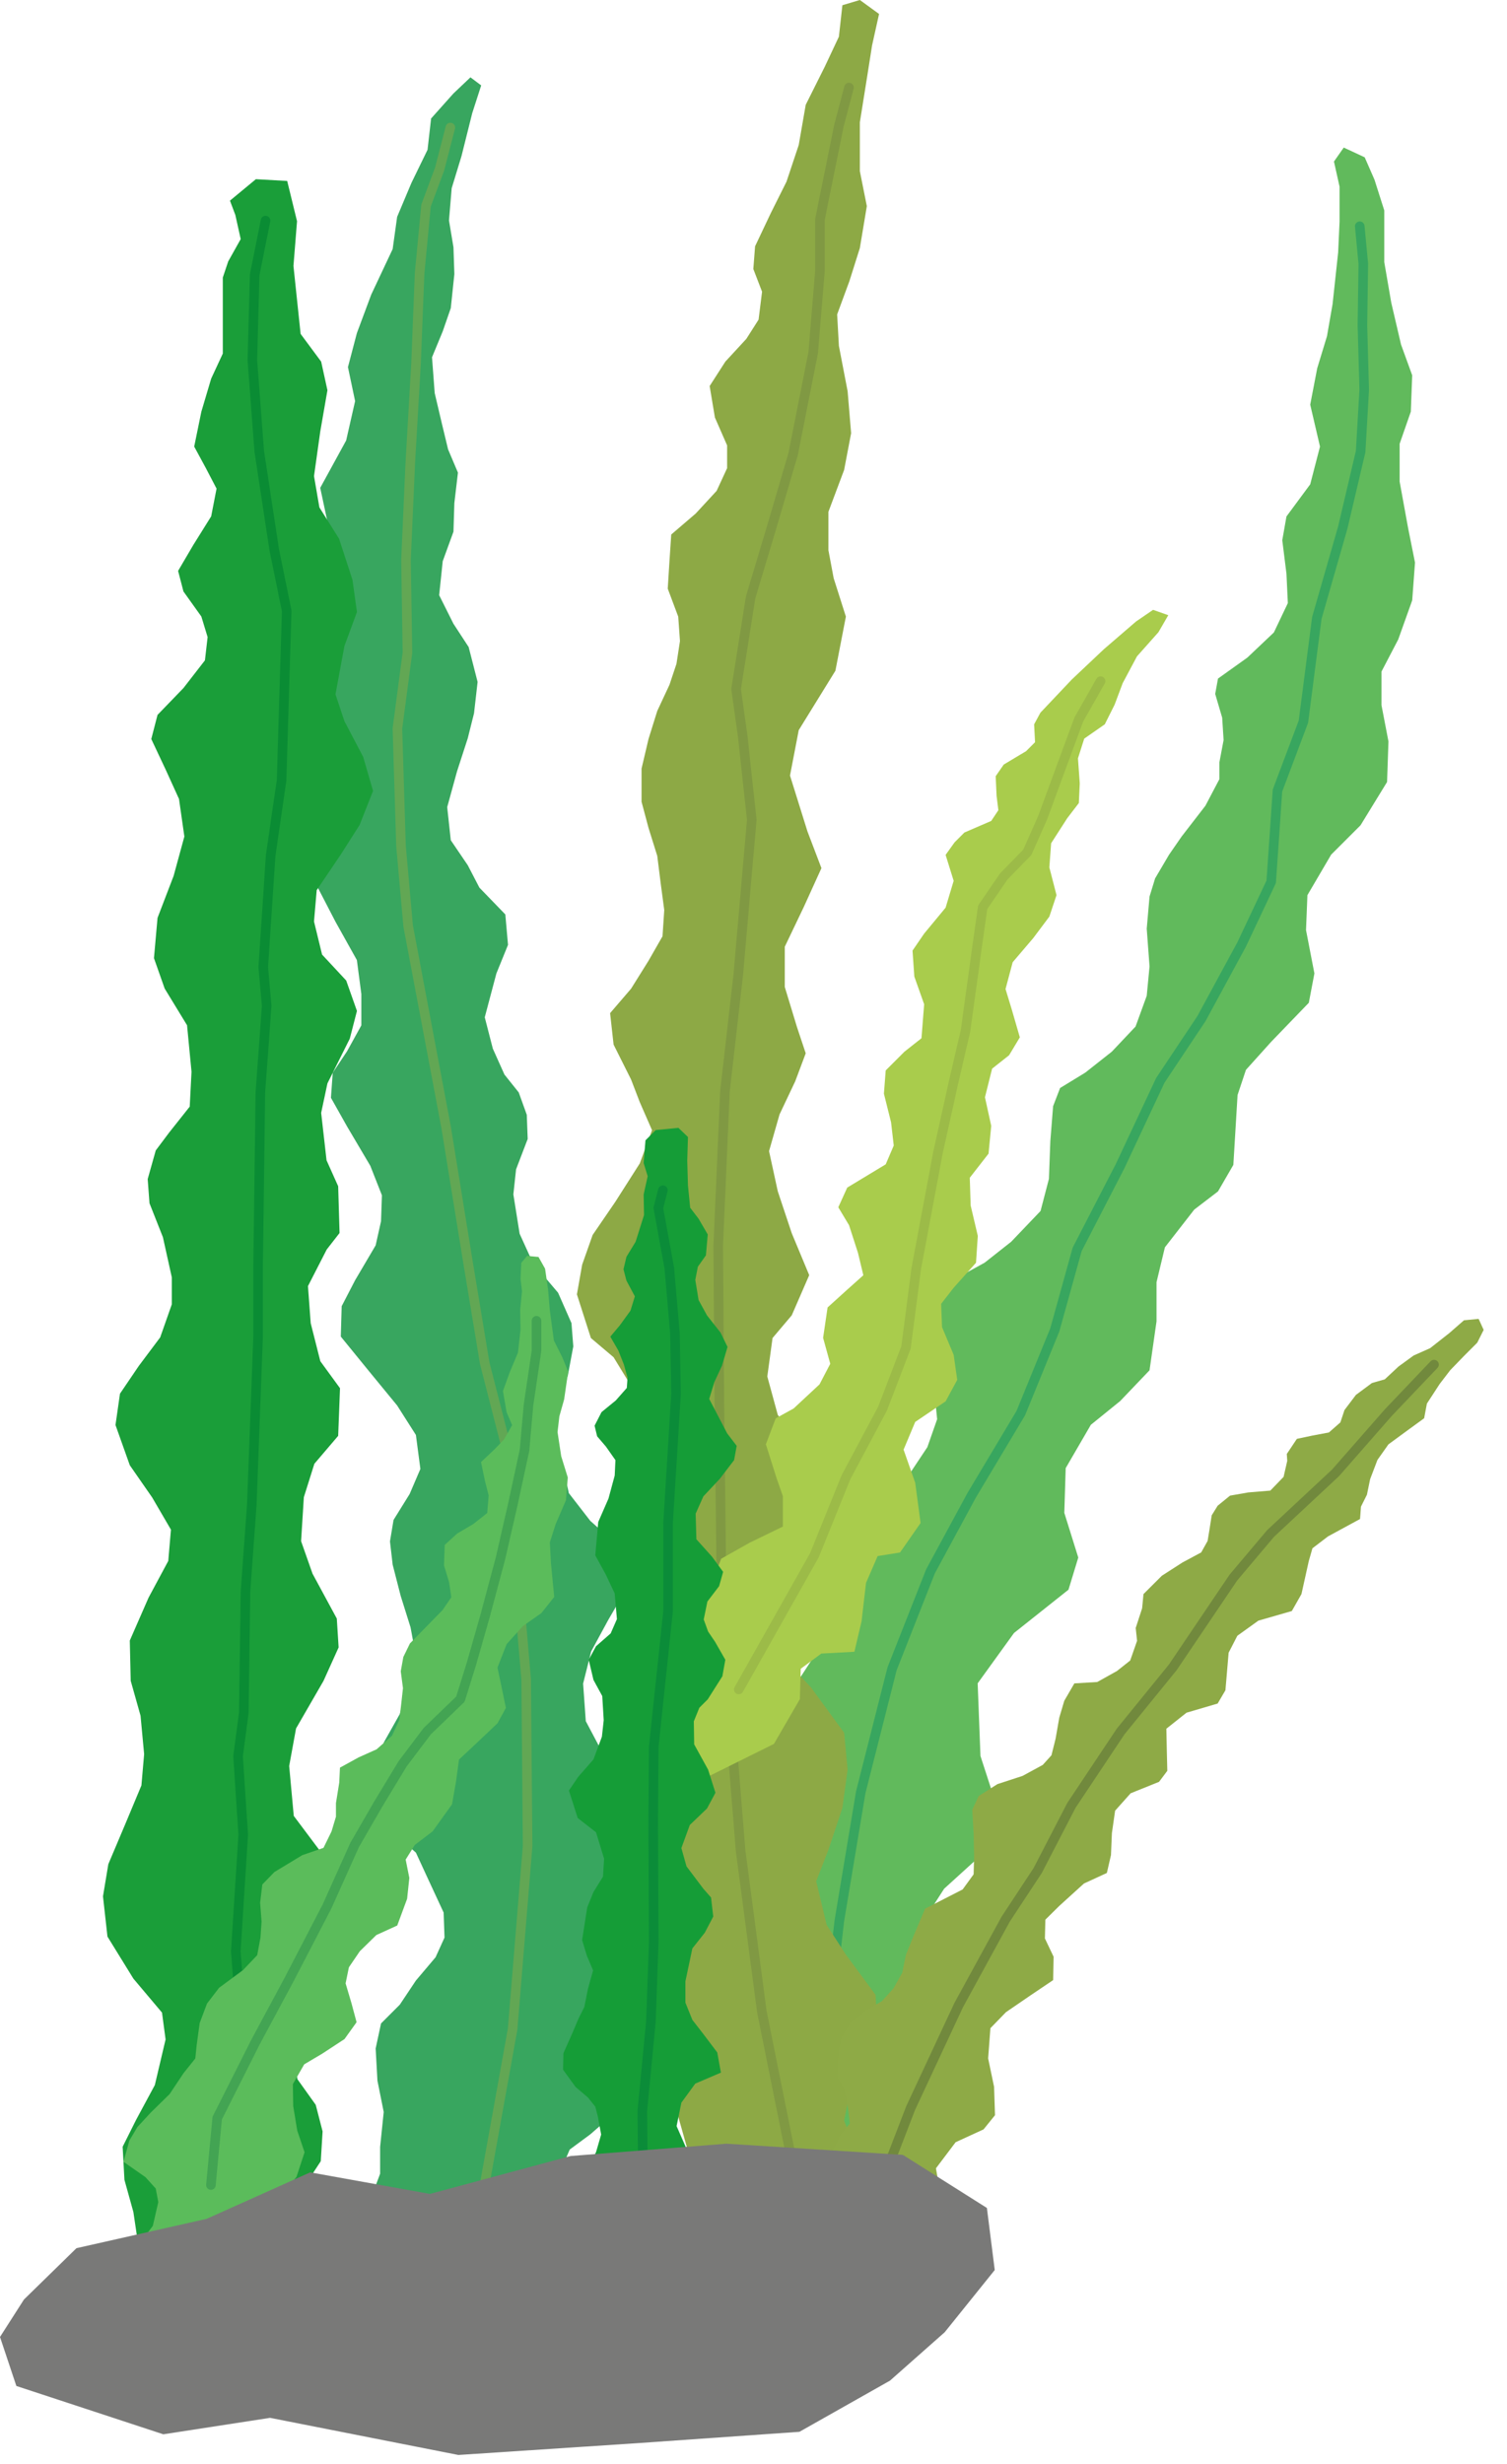<?xml version="1.0" encoding="UTF-8" standalone="no"?><!DOCTYPE svg PUBLIC "-//W3C//DTD SVG 1.1//EN" "http://www.w3.org/Graphics/SVG/1.1/DTD/svg11.dtd"><svg width="100%" height="100%" viewBox="0 0 63 103" version="1.1" xmlns="http://www.w3.org/2000/svg" xmlns:xlink="http://www.w3.org/1999/xlink" xml:space="preserve" xmlns:serif="http://www.serif.com/" style="fill-rule:evenodd;clip-rule:evenodd;stroke-linecap:round;stroke-linejoin:round;stroke-miterlimit:1.5;"><g id="_4big" serif:id="4big"><g><path d="M29.407,94.813l9.252,-0.14l-0.183,-1.474l0,-1.051l-0.876,-0.818l-0.525,-1.694l0.934,-1.635l1.402,-1.46l-0.234,-1.986l-0.525,-1.986l-0.234,-1.986l1.051,-1.636l1.928,-1.752l0.292,-1.636l-0.701,-2.161l-0.117,-3.037l1.519,-2.103l2.278,-1.811l0.409,-1.343l-0.584,-1.869l0.058,-1.869l1.052,-1.811l1.226,-0.993l1.227,-1.285l0.292,-2.044l0,-1.636l0.35,-1.46l1.227,-1.577l0.993,-0.76l0.642,-1.109l0.176,-2.921l0.35,-1.051l1.052,-1.169l1.577,-1.635l0.233,-1.227l-0.35,-1.81l0.058,-1.461l0.993,-1.694l1.227,-1.226l1.11,-1.811l0.058,-1.694l-0.292,-1.519l0,-1.401l0.701,-1.344l0.584,-1.635l0.117,-1.578l-0.292,-1.46l-0.351,-1.927l0,-1.577l0.468,-1.344l0.058,-1.519l-0.467,-1.285l-0.409,-1.752l-0.292,-1.694l0,-2.161l-0.409,-1.285l-0.409,-0.935l-0.876,-0.408l-0.409,0.584l0.234,1.051l0,1.46l-0.059,1.285l-0.233,2.162l-0.234,1.343l-0.409,1.343l-0.292,1.519l0.409,1.752l-0.409,1.577l-0.993,1.344l-0.175,0.993l0.175,1.402l0.058,1.226l-0.584,1.227l-1.109,1.051l-1.227,0.877l-0.117,0.642l0.292,0.993l0.059,0.935l-0.176,0.934l0,0.701l-0.584,1.11l-0.993,1.285l-0.525,0.759l-0.585,0.993l-0.233,0.76l-0.117,1.343l0.117,1.577l-0.117,1.227l-0.467,1.285l-0.993,1.051l-1.11,0.876l-1.052,0.643l-0.292,0.759l-0.116,1.461l-0.059,1.577l-0.35,1.343l-1.227,1.285l-1.11,0.876l-1.168,0.643l-0.759,0.876l-0.701,1.11l0.175,1.402l0.351,1.343l0.116,1.168l-0.409,1.168l-0.7,1.052l-0.877,0.759l-1.226,0.935l-1.052,1.226l-0.409,2.629l0.176,1.11l-0.584,0.934l-0.877,1.344l-0.759,0.876l-0.526,0.584l-1.109,1.46l-0.117,1.577l0.467,1.052l0.584,0.876l0.467,1.11l0.059,1.869l-0.818,1.518l-1.11,1.461l-0.759,1.285l-0.35,1.577l0.7,2.219l0.468,2.045l-0.292,2.336l-0.717,2.49Z" style="fill:#61ba5c;"/><path d="M33.554,93.529l0.785,-6.691l0.748,-6.542l0.897,-5.383l1.309,-5.159l1.607,-4.075l1.72,-3.177l2.056,-3.439l1.42,-3.477l0.935,-3.365l1.794,-3.476l1.683,-3.589l1.719,-2.579l1.682,-3.103l1.234,-2.617l0.262,-3.813l1.084,-2.878l0.561,-4.337l1.084,-3.775l0.747,-3.178l0.15,-2.579l-0.075,-2.692l0.037,-2.579l-0.149,-1.57" style="fill:none;stroke:#38a65f;stroke-width:0.4px;"/></g><g><path d="M38.659,94.64l-0.23,-2.351l-1.533,-1.752l-1.242,-0.95l-0.365,-0.949l0.365,-1.825l1.022,-2.118l-0.073,-1.314l-1.241,-1.679l-0.803,-1.241l-0.438,-1.826l0.511,-1.314l0.584,-1.752l0.219,-1.606l-0.146,-1.534l-1.387,-1.898l-1.022,-1.095l-0.219,-1.388l0.438,-1.533l0.438,-1.241l0.584,-1.46l0.146,-1.68l-0.657,-1.533l-1.095,-1.46l-0.438,-1.606l0.219,-1.607l0.803,-0.949l0.73,-1.679l-0.73,-1.753l-0.584,-1.752l-0.365,-1.679l0.438,-1.533l0.657,-1.388l0.438,-1.168l-0.365,-1.095l-0.511,-1.679l0,-1.68l0.803,-1.679l0.73,-1.606l-0.584,-1.534l-0.73,-2.336l0.365,-1.898l1.533,-2.483l0.438,-2.263l-0.511,-1.607l-0.219,-1.168l0,-1.606l0.657,-1.752l0.292,-1.534l-0.146,-1.752l-0.365,-1.898l-0.073,-1.315l0.511,-1.387l0.438,-1.387l0.292,-1.752l-0.292,-1.461l0,-2.044l0.292,-1.825l0.219,-1.388l0.292,-1.314l-0.803,-0.584l-0.73,0.219l-0.146,1.314l-0.584,1.242l-0.803,1.606l-0.292,1.679l-0.511,1.533l-0.657,1.315l-0.657,1.387l-0.073,0.949l0.365,0.949l-0.146,1.168l-0.512,0.804l-0.876,0.949l-0.657,1.022l0.219,1.314l0.511,1.168l0,0.95l-0.438,0.949l-0.876,0.949l-1.022,0.876l-0.073,1.095l-0.073,1.168l0.438,1.169l0.073,1.022l-0.146,0.949l-0.292,0.876l-0.511,1.095l-0.365,1.169l-0.292,1.241l0,1.387l0.292,1.095l0.365,1.169l0.146,1.168l0.146,1.095l-0.073,1.095l-0.584,1.022l-0.73,1.169l-0.877,1.022l0.146,1.314l0.731,1.46l0.365,0.949l0.511,1.169l-0.511,1.387l-1.023,1.606l-0.949,1.387l-0.438,1.242l-0.219,1.241l0.584,1.825l0.949,0.803l0.804,1.315l0.331,0.827l0.113,0.748l-0.075,1.383l-0.187,1.196l-0.561,1.047l-0.336,0.71l-0.412,0.636l0.113,0.86l0,0.598l0.224,0.86l0.336,0.672l0.486,0.486l-0.037,1.01l-0.187,1.57l-0.187,1.009l-0.187,0.897l0,1.683l0.262,1.233l0.448,1.159l0.412,0.897l0.635,0.823l0.748,1.196l0.598,1.047l-0.336,1.009l-0.412,1.084l-0.56,1.383l-0.038,1.084l0.15,1.047l0.299,1.122l0.187,0.897l0.486,1.719l0.448,1.122l0.15,1.159l0.037,0.897l0.15,1.009l-0.112,0.673l9.218,-0.158Z" style="fill:#8da945;"/><path d="M33.343,91.509l-1.495,-7.43l-0.888,-6.729l-0.421,-5.233l-0.374,-5.374l-0.093,-8.271l-0.047,-6.402l0.281,-6.448l0.56,-4.907l0.561,-6.448l-0.374,-3.458l-0.28,-2.01l0.607,-3.831l0.841,-2.804l0.935,-3.178l0.841,-4.252l0.28,-3.411l0,-2.15l0.795,-3.925l0.42,-1.589" style="fill:none;stroke:#809943;stroke-width:0.4px;"/></g><g><path d="M13.387,94.784l10.729,-0.075l-0.15,-1.009l-0.523,-1.571l-0.075,-1.233l0.449,-1.047l0.859,-0.635l0.86,-0.748l0.561,-0.972l0.336,-1.009l-0.187,-1.421l-0.486,-0.822l-0.56,-1.383l-0.374,-1.234l0.598,-1.458l0.561,-1.383l0.336,-1.084l-0.261,-1.832l-0.412,-1.271l-0.486,-1.383l-0.673,-1.271l-0.112,-1.57l0.337,-1.346l0.71,-1.308l0.673,-1.159l0.075,-1.234l-0.449,-0.822l-1.047,-0.935l-0.897,-1.159l-0.224,-1.047l-0.449,-1.158l0.187,-1.159l0.449,-1.57l0.224,-1.197l-0.075,-0.972l-0.56,-1.271l-1.047,-1.233l-0.561,-1.234l-0.262,-1.645l0.113,-1.046l0.486,-1.271l-0.038,-1.01l-0.336,-0.934l-0.598,-0.748l-0.486,-1.084l-0.337,-1.309l0.486,-1.831l0.486,-1.197l-0.112,-1.271l-1.084,-1.121l-0.486,-0.935l-0.71,-1.046l-0.15,-1.383l0.411,-1.496l0.449,-1.383l0.262,-1.047l0.149,-1.308l-0.374,-1.458l-0.635,-0.972l-0.598,-1.196l0.149,-1.421l0.449,-1.233l0.037,-1.197l0.15,-1.271l-0.412,-0.972l-0.261,-1.084l-0.299,-1.271l-0.112,-1.495l0.448,-1.084l0.337,-0.972l0.149,-1.421l-0.037,-1.121l-0.187,-1.122l0.112,-1.345l0.411,-1.346l0.449,-1.795l0.374,-1.158l-0.449,-0.337l-0.71,0.673l-0.935,1.047l-0.149,1.308l-0.673,1.383l-0.598,1.421l-0.187,1.346l-0.897,1.906l-0.599,1.608l-0.373,1.42l0.299,1.421l-0.374,1.645l-1.084,1.981l0.374,1.757l0.261,1.42l-0.523,1.645l-0.673,1.084l-0.411,1.047l0.037,1.196l1.047,1.458l-0.112,1.72l-0.075,1.719l-0.374,1.309l0,1.682l1.084,2.094l0.897,1.607l0.187,1.421l0,1.308l-0.598,1.084l-0.598,0.897l-0.075,1.047l0.673,1.196l0.972,1.645l0.486,1.234l-0.037,1.084l-0.225,1.009l-0.859,1.458l-0.561,1.084l-0.037,1.271l1.158,1.421l1.197,1.458l0.785,1.233l0.187,1.421l-0.449,1.047l-0.673,1.084l-0.149,0.897l0.112,0.972l0.336,1.308l0.411,1.309l0.187,1.009l-0.374,1.645l-0.261,0.972l-0.673,1.196l-0.224,1.346l0.074,1.346l0.486,1.009l1.01,0.897l0.448,0.972l0.711,1.533l0.037,1.046l-0.374,0.823l-0.822,0.972l-0.673,1.009l-0.785,0.785l-0.225,1.047l0.075,1.346l0.262,1.308l-0.15,1.458l0,1.121l-0.448,1.197l-0.935,0.785l-0.822,0.71l-0.299,1.234" style="fill:#38a65f;"/><path d="M20.173,91.79l1.256,-6.968l0.628,-7.656l-0.06,-6.968l-0.837,-9.719l-0.897,-3.5l-0.688,-4.156l-0.927,-5.713l-1.585,-8.403l-0.299,-3.35l-0.15,-4.904l0.419,-3.17l-0.06,-3.888l0.179,-4.038l0.24,-4.156l0.149,-3.769l0.269,-2.841l0.568,-1.525l0.449,-1.735" style="fill:none;stroke:#62a754;stroke-width:0.4px;"/></g><g><path d="M4.931,94.775l6.986,0.077l-0.191,-0.9l-0.134,-0.765l0.459,-0.957l0.746,-0.957l0.613,-0.938l0.076,-1.244l-0.287,-1.111l-0.765,-1.071l-0.421,-2.565l0.287,-1.589l1.282,-1.206l0.517,-1.378l-0.115,-1.359l-0.555,-1.378l-1.148,-1.531l-0.192,-2.086l0.287,-1.57l1.149,-1.99l0.631,-1.397l-0.076,-1.206l-1.015,-1.876l-0.478,-1.359l0.115,-1.837l0.44,-1.398l0.995,-1.167l0.077,-1.991l-0.823,-1.129l-0.402,-1.589l-0.115,-1.55l0.785,-1.531l0.536,-0.689l-0.058,-1.955l-0.486,-1.084l-0.225,-1.982l0.262,-1.233l0.935,-1.87l0.299,-1.158l-0.449,-1.271l-1.009,-1.085l-0.337,-1.383l0.112,-1.308l1.01,-1.495l0.785,-1.234l0.561,-1.421l-0.412,-1.42l-0.785,-1.495l-0.373,-1.122l0.373,-2.019l0.524,-1.42l-0.187,-1.346l-0.561,-1.72l-0.822,-1.308l-0.225,-1.308l0.262,-1.869l0.299,-1.72l-0.262,-1.196l-0.859,-1.159l-0.299,-2.841l0.149,-1.869l-0.411,-1.683l-1.309,-0.074l-1.084,0.897l0.225,0.598l0.224,1.009l-0.523,0.935l-0.225,0.673l0,3.177l-0.486,1.047l-0.411,1.383l-0.299,1.458l0.486,0.897l0.449,0.86l-0.225,1.159l-0.747,1.196l-0.636,1.084l0.224,0.86l0.748,1.047l0.262,0.86l-0.112,0.972l-0.898,1.158l-1.084,1.122l-0.261,1.009l0.598,1.271l0.561,1.234l0.224,1.57l-0.449,1.645l-0.673,1.757l-0.149,1.682l0.448,1.271l0.935,1.533l0.187,1.944l-0.075,1.458l-0.86,1.084l-0.56,0.747l-0.337,1.197l0.075,1.009l0.561,1.42l0.373,1.683l0,1.121l-0.486,1.383l-0.897,1.197l-0.785,1.158l-0.187,1.309l0.598,1.682l0.935,1.346l0.785,1.346l-0.112,1.308l-0.823,1.533l-0.785,1.794l0.038,1.682l0.411,1.458l0.15,1.608l-0.113,1.308l-0.672,1.608l-0.711,1.682l-0.224,1.346l0.187,1.682l1.084,1.757l1.196,1.42l0.15,1.122l-0.449,1.906l-0.785,1.458l-0.561,1.122l0.075,1.383l0.374,1.346l0.15,1.009l-0.3,0.785l-0.495,0.52Z" style="fill:#1a9e39;"/><path d="M8.732,92.599l0.335,-3.924l0.981,-4.617l-0.191,-2.488l0.311,-4.881l-0.216,-3.278l0.24,-1.818l0.071,-5.072l0.264,-3.637l0.263,-7.01l0,-2.99l0.095,-7.226l0.264,-3.612l-0.144,-1.627l0.311,-4.666l0.455,-3.134l0.215,-7.082l-0.526,-2.583l-0.622,-4.092l-0.288,-3.804l0.096,-3.564l0.455,-2.273" style="fill:none;stroke:#0a8c34;stroke-width:0.4px;"/></g><path d="M36.379,92.651l1.46,-4.091l2.129,-4.259l2.129,-3.373l1.723,-3.78l1.962,-2.871l2.225,-3.254l2.751,-3.637l2.058,-2.655l2.129,-2.417l1.842,-1.914l1.46,-1.579l1.627,-1.698l1.268,-1.221" style="fill:none;stroke:#71893d;stroke-width:0.4px;"/></g><g id="_4small" serif:id="4small"><g><path d="M38.916,94.786l-0.23,-0.555l0.268,-0.325l0.479,-0.44l0.038,-0.709l-0.153,-1.033l-0.191,-1.091l0.823,-1.091l1.167,-0.536l0.479,-0.593l-0.039,-1.187l-0.248,-1.187l0.095,-1.263l0.651,-0.67l1.034,-0.708l0.938,-0.632l0.019,-0.976l-0.364,-0.765l0.019,-0.785l0.581,-0.574l1.033,-0.938l0.957,-0.44l0.172,-0.747l0.039,-0.919l0.134,-0.937l0.65,-0.728l1.187,-0.478l0.345,-0.46l-0.02,-0.823l-0.019,-0.938l0.842,-0.669l1.302,-0.383l0.325,-0.555l0.134,-1.57l0.364,-0.708l0.88,-0.632l1.398,-0.402l0.402,-0.708l0.306,-1.378l0.153,-0.536l0.651,-0.497l1.34,-0.728l0.038,-0.516l0.249,-0.498l0.134,-0.651l0.306,-0.804l0.459,-0.65l0.862,-0.632l0.631,-0.459l0.115,-0.613l0.536,-0.823l0.44,-0.574l0.555,-0.574l0.574,-0.575l0.268,-0.535l-0.21,-0.46l-0.613,0.058l-0.612,0.535l-0.804,0.632l-0.689,0.306l-0.632,0.46l-0.574,0.536l-0.536,0.153l-0.67,0.497l-0.478,0.632l-0.172,0.517l-0.479,0.421l-0.708,0.134l-0.632,0.134l-0.421,0.631l0.019,0.288l-0.153,0.669l-0.555,0.575l-0.919,0.076l-0.765,0.134l-0.517,0.421l-0.249,0.402l-0.096,0.613l-0.076,0.459l-0.268,0.479l-0.785,0.421l-0.861,0.555l-0.766,0.765l-0.057,0.594l-0.268,0.823l0.057,0.536l-0.287,0.823l-0.555,0.44l-0.823,0.459l-0.957,0.058l-0.421,0.727l-0.21,0.708l-0.154,0.881l-0.172,0.689l-0.363,0.402l-0.843,0.459l-1.052,0.344l-0.785,0.498l-0.268,0.574l0.057,1.015l0.02,0.976l-0.02,0.708l-0.459,0.632l-0.746,0.382l-0.823,0.421l-0.479,1.13l-0.325,0.804l-0.153,0.746l-0.364,0.651l-0.486,0.536l-0.67,0.383l-0.651,0.535l-0.402,0.69l-0.096,0.669l-0.057,0.823l0.325,0.632l0.134,0.747l0.077,0.631l-0.402,0.498l-0.325,0.689l-0.479,0.555l-0.498,0.689l-0.134,0.459l-0.019,0.747l0.115,0.517l0.038,0.516l-0.325,0.632l-0.306,0.517l5.724,0.21Z" style="fill:#8eaa46;"/><path d="M36.465,92.281l1.603,-4.163l2.01,-4.307l1.962,-3.588l1.339,-2.034l1.412,-2.727l2.057,-3.087l2.178,-2.679l2.536,-3.756l1.555,-1.843l2.718,-2.536l2.201,-2.512l1.914,-2.01" style="fill:none;stroke:#71893d;stroke-width:0.4px;"/></g><g><path d="M28.989,72.556l-0.078,2.047l3.443,-1.71l1.084,-1.87l0.037,-1.271l0.86,-0.635l1.383,-0.075l0.299,-1.271l0.187,-1.607l0.486,-1.122l0.935,-0.149l0.86,-1.234l-0.225,-1.682l-0.486,-1.383l0.486,-1.159l1.271,-0.86l0.486,-0.897l-0.149,-1.047l-0.486,-1.159l-0.038,-0.972l0.524,-0.673l0.934,-1.046l0.075,-1.122l-0.299,-1.271l-0.037,-1.159l0.785,-1.009l0.112,-1.159l-0.262,-1.196l0.299,-1.196l0.71,-0.561l0.449,-0.748l-0.336,-1.159l-0.262,-0.86l0.299,-1.121l0.86,-1.009l0.673,-0.898l0.299,-0.897l-0.299,-1.159l0.074,-1.009l0.673,-1.047l0.486,-0.635l0.038,-0.823l-0.075,-1.046l0.262,-0.823l0.859,-0.598l0.412,-0.822l0.336,-0.897l0.598,-1.122l0.897,-1.009l0.412,-0.711l-0.636,-0.224l-0.71,0.486l-1.346,1.159l-1.346,1.271l-1.308,1.383l-0.262,0.486l0.038,0.748l-0.374,0.374l-0.935,0.56l-0.336,0.486l0.037,0.823l0.075,0.598l-0.299,0.449l-1.122,0.485l-0.411,0.412l-0.374,0.523l0.337,1.084l-0.337,1.122l-0.897,1.084l-0.486,0.71l0.075,1.084l0.411,1.159l-0.112,1.421l-0.71,0.56l-0.785,0.785l-0.075,0.972l0.299,1.197l0.112,0.971l-0.336,0.785l-1.608,0.972l-0.374,0.823l0.449,0.748l0.374,1.158l0.224,0.935l-0.71,0.635l-0.785,0.711l-0.187,1.271l0.299,1.084l-0.449,0.86l-1.084,1.009l-0.747,0.411l-0.412,1.084l0.449,1.421l0.262,0.748l0,1.271l-1.384,0.672l-1.196,0.673l-0.486,1.271l-0.374,1.271l0,0.935l0.15,1.047l-0.411,1.121l-0.524,0.785l0.486,0.972Z" style="fill:#a9cc4c;"/><path d="M30.884,70.618l3.163,-5.612l1.316,-3.254l1.531,-2.871l0.981,-2.56l0.43,-3.302l0.91,-4.856l0.669,-3.015l0.479,-2.058l0.478,-3.469l0.24,-1.698l0.885,-1.292l0.981,-1.005l0.646,-1.46l0.694,-1.89l0.813,-2.201l0.909,-1.603" style="fill:none;stroke:#9cbb48;stroke-width:0.4px;"/></g><g><path d="M24.595,94.764l3.844,-0.046l-0.031,-0.49l-0.337,-0.291l0,-0.444l0.276,-0.613l0.459,-0.505l0.49,-0.567l0.337,-0.505l-0.306,-0.873l-0.613,-0.581l-0.429,-0.98l0.2,-0.98l0.581,-0.797l1.072,-0.459l-0.153,-0.842l-0.566,-0.75l-0.475,-0.613l-0.291,-0.72l0,-0.888l0.291,-1.378l0.52,-0.658l0.353,-0.674l-0.092,-0.796l-0.322,-0.368l-0.704,-0.934l-0.214,-0.765l0.352,-0.965l0.719,-0.689l0.353,-0.658l-0.307,-0.965l-0.582,-1.057l-0.015,-0.964l0.23,-0.567l0.352,-0.352l0.612,-0.965l0.123,-0.689l-0.429,-0.75l-0.291,-0.429l-0.183,-0.505l0.153,-0.75l0.49,-0.643l0.168,-0.597l-0.459,-0.628l-0.659,-0.735l-0.03,-1.072l0.321,-0.72l0.689,-0.735l0.597,-0.781l0.108,-0.597l-0.398,-0.52l-0.399,-0.766l-0.352,-0.674l0.215,-0.704l0.321,-0.689l0.23,-0.781l-0.291,-0.597l-0.567,-0.72l-0.352,-0.643l-0.138,-0.842l0.108,-0.551l0.336,-0.475l0.077,-0.873l-0.383,-0.658l-0.352,-0.46l-0.092,-0.934l-0.03,-1.026l0.03,-0.995l-0.398,-0.383l-0.949,0.092l-0.429,0.429l-0.077,0.949l0.169,0.552l-0.169,0.765l0.016,0.858l-0.352,1.117l-0.383,0.628l-0.123,0.521l0.123,0.474l0.352,0.659l-0.184,0.597l-0.444,0.613l-0.398,0.474l0.337,0.582l0.23,0.582l0.153,0.551l-0.031,0.429l-0.459,0.521l-0.598,0.489l-0.29,0.567l0.107,0.444l0.367,0.429l0.398,0.566l-0.03,0.643l-0.261,0.965l-0.428,0.98l-0.123,1.393l0.444,0.812l0.368,0.781l0.092,1.072l-0.261,0.597l-0.612,0.536l-0.306,0.566l0.199,0.843l0.367,0.673l0.061,1.011l-0.076,0.689l-0.352,0.949l-0.643,0.735l-0.383,0.567l0.367,1.148l0.766,0.597l0.337,1.103l-0.046,0.75l-0.398,0.643l-0.261,0.643l-0.214,1.363l0.199,0.658l0.26,0.613l-0.214,0.766l-0.153,0.765l-0.245,0.49l-0.26,0.613l-0.368,0.826l-0.015,0.69l0.52,0.719l0.521,0.444l0.306,0.383l0.107,0.413l0.138,0.751l-0.214,0.735l-0.199,0.398l-0.276,0.582l-0.214,0.582l-0.107,0.658l0.229,0.735l0.077,0.781l0.168,1.072Z" style="fill:#159d37;"/><path d="M26.899,92.767l-0.048,-4.522l0.359,-3.732l0.12,-3.35l-0.024,-5.024l0.024,-3.134l0.598,-5.646l0,-3.685l0.335,-5.431l-0.048,-2.536l-0.239,-2.727l-0.455,-2.488l0.191,-0.742" style="fill:none;stroke:#0b8c39;stroke-width:0.4px;"/></g><g><path d="M4.985,94.801l6.661,0.076l-0.291,-0.796l-0.352,-0.704l0.214,-0.98l0.613,-0.705l0.566,-0.704l0.337,-1.026l-0.306,-0.903l-0.169,-1.026l-0.015,-0.919l0.475,-0.827l0.75,-0.444l0.934,-0.612l0.505,-0.705l-0.214,-0.796l-0.245,-0.827l0.138,-0.673l0.459,-0.674l0.689,-0.674l0.873,-0.398l0.413,-1.118l0.092,-0.873l-0.153,-0.765l0.383,-0.613l0.744,-0.566l0.812,-1.133l0.168,-0.965l0.123,-0.903l0.735,-0.689l0.873,-0.827l0.352,-0.643l-0.184,-0.888l-0.168,-0.797l0.382,-0.98l0.674,-0.75l0.781,-0.551l0.536,-0.674l-0.138,-1.409l-0.046,-0.872l0.245,-0.766l0.429,-0.995l0.076,-0.95l-0.275,-0.888l-0.153,-1.01l0.076,-0.659l0.199,-0.704l0.169,-1.164l-0.245,-0.597l-0.352,-0.704l-0.169,-1.256l-0.076,-0.888l-0.123,-0.857l-0.275,-0.49l-0.475,-0.046l-0.245,0.291l-0.031,0.673l0.061,0.521l-0.076,0.766l0.015,0.826l-0.107,0.965l-0.352,0.842l-0.276,0.766l0.153,0.888l0.23,0.536l-0.337,0.597l-0.398,0.413l-0.566,0.536l0.168,0.797l0.153,0.597l-0.061,0.735l-0.582,0.459l-0.674,0.398l-0.52,0.475l-0.031,0.857l0.214,0.705l0.092,0.628l-0.367,0.535l-0.705,0.72l-0.658,0.674l-0.276,0.566l-0.107,0.598l0.092,0.704l-0.076,0.689l-0.077,0.643l-0.306,0.658l-0.643,0.567l-0.751,0.337l-0.781,0.429l-0.03,0.627l-0.138,0.858l0,0.566l-0.184,0.613l-0.337,0.689l-0.888,0.306l-1.163,0.704l-0.506,0.521l-0.092,0.766l0.061,0.781l-0.046,0.673l-0.137,0.735l-0.598,0.628l-0.995,0.735l-0.505,0.659l-0.306,0.811l-0.123,0.903l-0.061,0.582l-0.49,0.613l-0.582,0.873l-0.796,0.78l-0.551,0.598l-0.337,0.566l-0.245,0.888l0.918,0.643l0.429,0.475l0.107,0.567l-0.229,0.995l-0.429,0.566l-0.459,0.49l-0.515,0.705Z" style="fill:#5bbc5b;"/><path d="M8.817,91.334l0.263,-2.799l1.603,-3.182l1.388,-2.584l1.603,-3.086l1.148,-2.56l0.981,-1.699l1.029,-1.699l1.029,-1.364l1.387,-1.339l0.455,-1.46l0.574,-2.009l0.646,-2.417l0.526,-2.297l0.479,-2.225l0.167,-1.89l0.335,-2.273l0,-1.244" style="fill:none;stroke:#43a453;stroke-width:0.4px;"/></g></g><g id="rock"><path d="M23.851,90.12l6.516,-0.516l7.379,0.468l3.511,2.218l0.328,2.594l-2.094,2.603l-2.285,2.021l-3.786,2.139l-6.692,0.469l-7.567,0.499l-7.87,-1.552l-4.464,0.688l-6.143,-2.02l-0.684,-2.048l1.001,-1.565l2.196,-2.147l5.439,-1.225l4.332,-1.944l5.006,0.901l5.877,-1.583Z" style="fill:#797978;"/></g></svg>